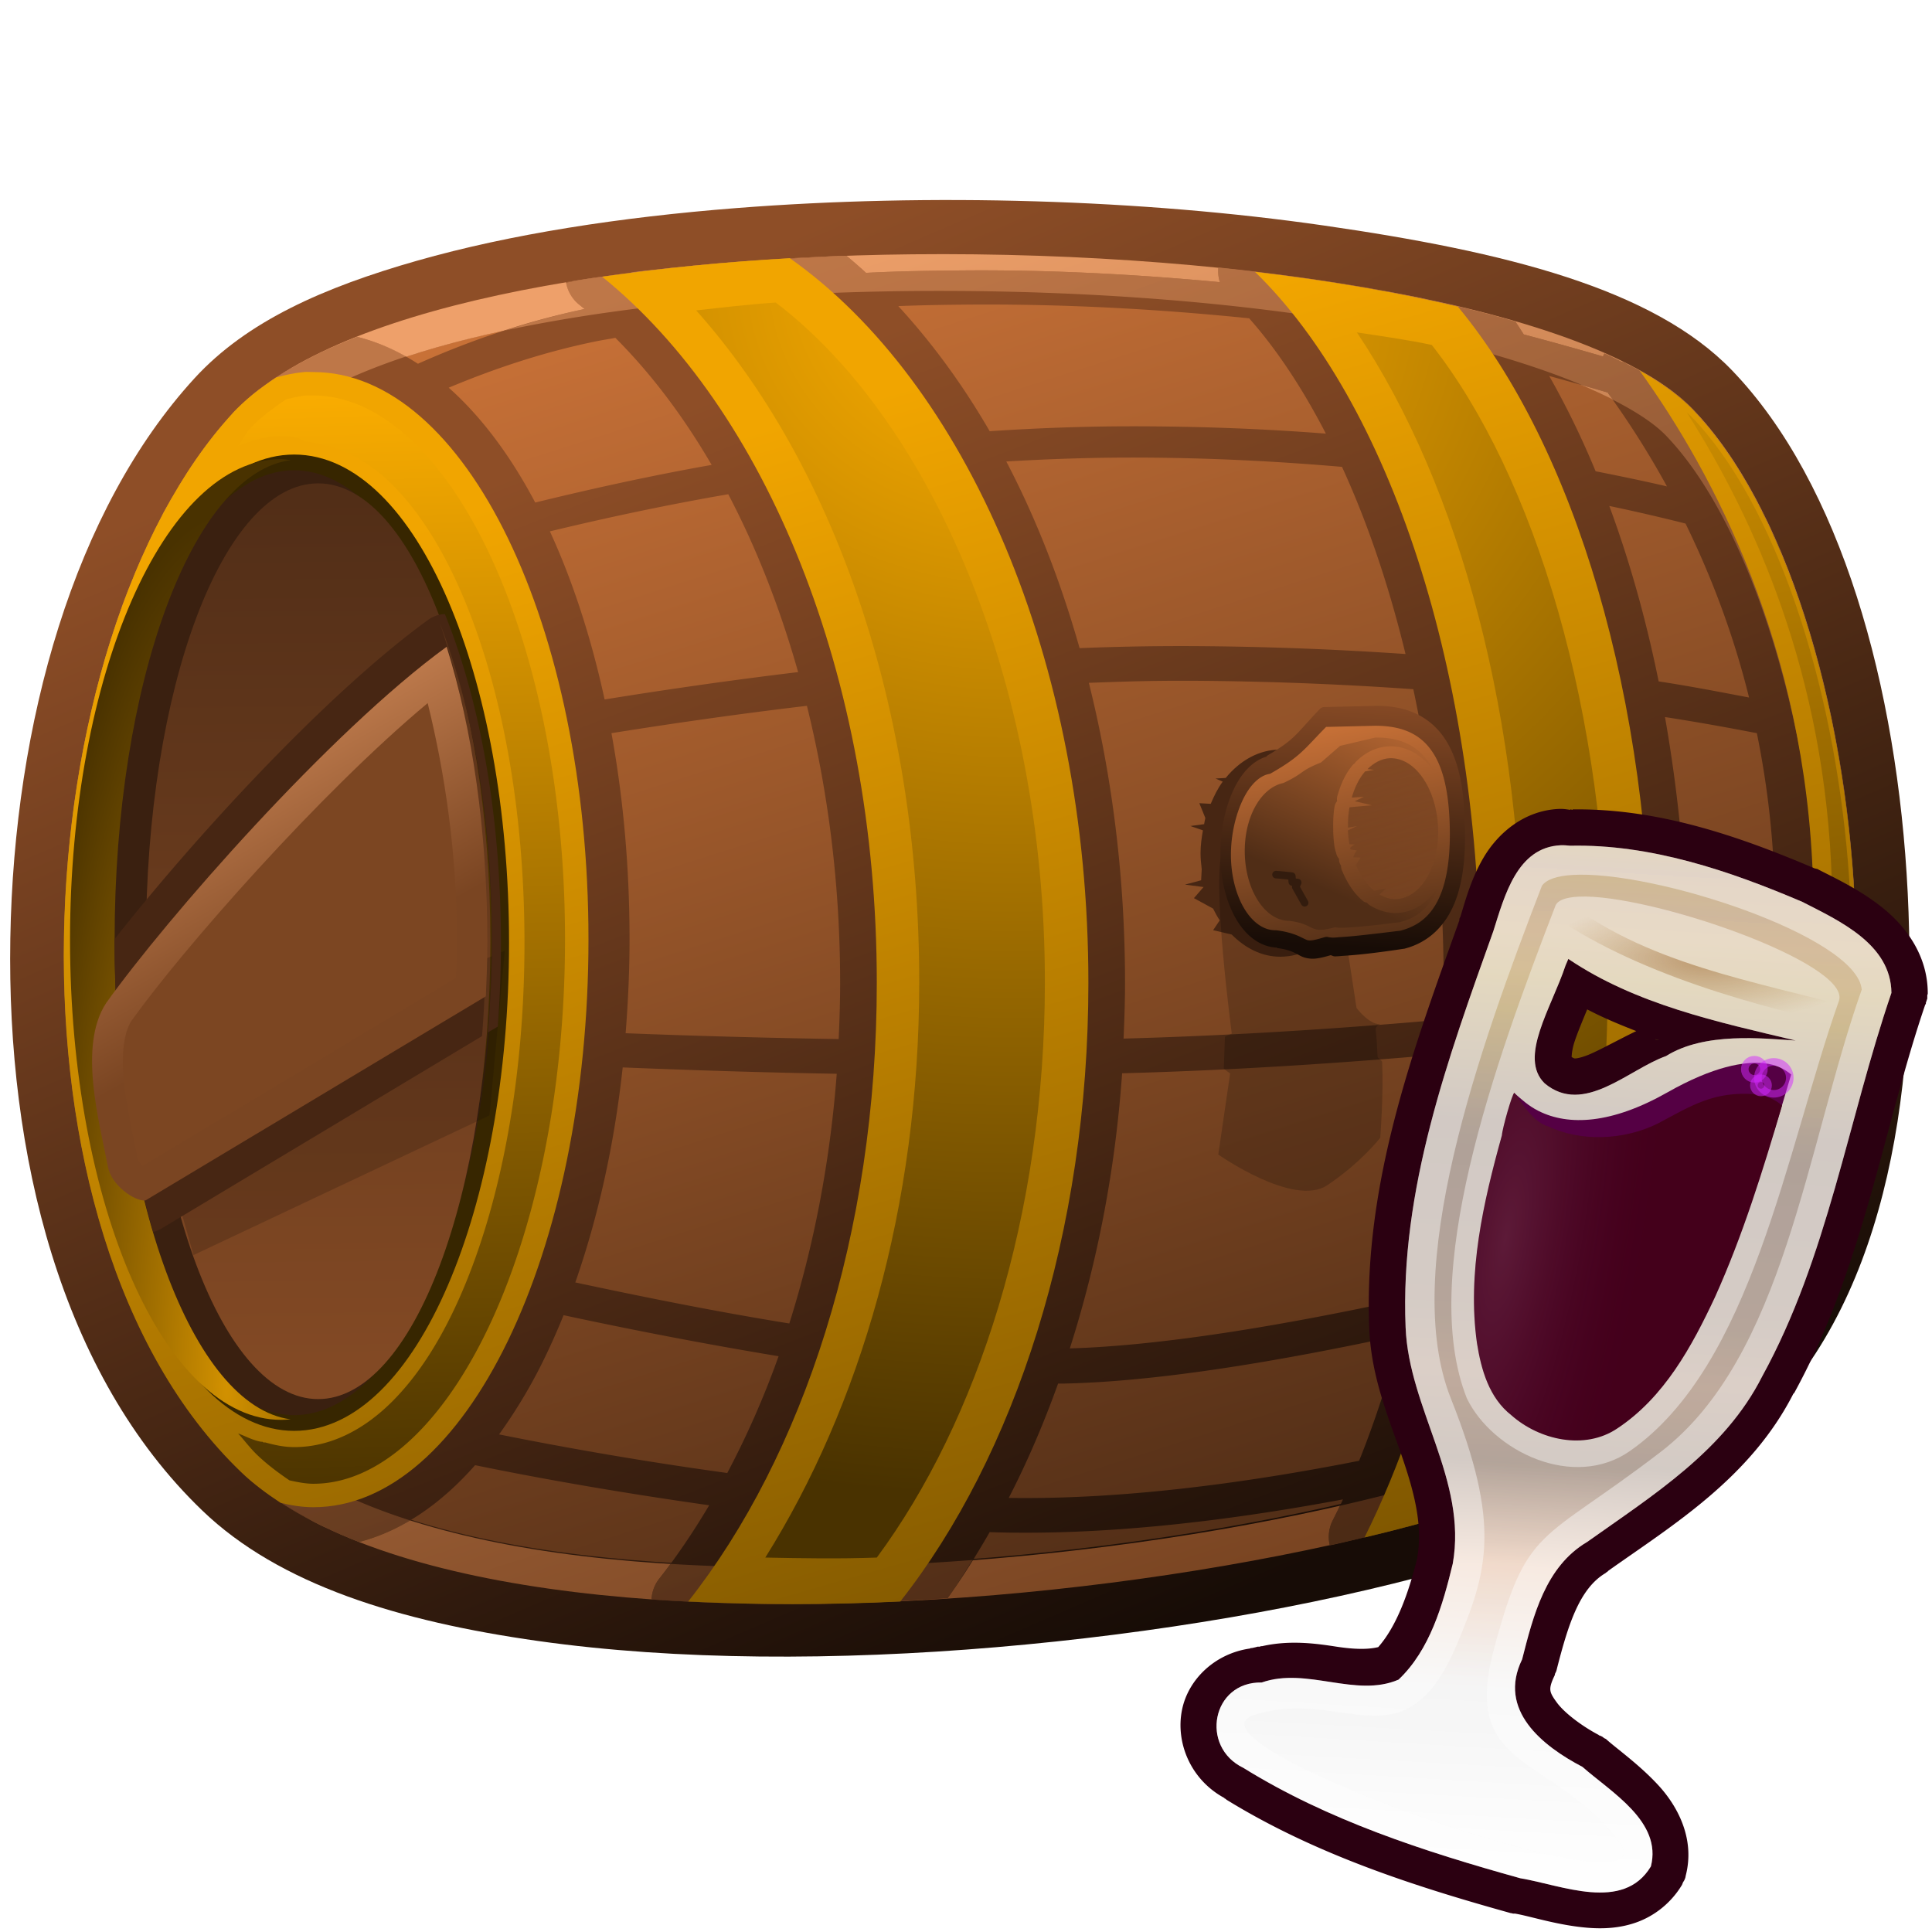 <?xml version="1.0" encoding="UTF-8" standalone="no"?>
<!-- Created with Inkscape (http://www.inkscape.org/) -->

<svg
   xmlns:dc="http://purl.org/dc/elements/1.1/"
   xmlns:cc="http://creativecommons.org/ns#"
   xmlns:rdf="http://www.w3.org/1999/02/22-rdf-syntax-ns#"
   xmlns:svg="http://www.w3.org/2000/svg"
   xmlns="http://www.w3.org/2000/svg"
   xmlns:xlink="http://www.w3.org/1999/xlink"
   xmlns:sodipodi="http://sodipodi.sourceforge.net/DTD/sodipodi-0.dtd"
   xmlns:inkscape="http://www.inkscape.org/namespaces/inkscape"
   width="128"
   height="128"
   id="svg3177"
   version="1.1"
   inkscape:version="0.48.1 r9760"
   sodipodi:docname="pywinery2.svg">
  <title
     id="title5003">PyWinery tango icon</title>
  <defs
     id="defs3179">
    <linearGradient
       id="linearGradient3900"
       inkscape:collect="always">
      <stop
         id="stop3902"
         offset="0"
         style="stop-color:#e9afdd;stop-opacity:1" />
      <stop
         id="stop3904"
         offset="1"
         style="stop-color:#550044;stop-opacity:0" />
    </linearGradient>
    <linearGradient
       id="linearGradient3855"
       inkscape:collect="always">
      <stop
         id="stop3857"
         offset="0"
         style="stop-color:#955c20;stop-opacity:1" />
      <stop
         id="stop3859"
         offset="1"
         style="stop-color:#9b631e;stop-opacity:0" />
    </linearGradient>
    <linearGradient
       id="linearGradient4971">
      <stop
         style="stop-color:#8f6200;stop-opacity:1"
         offset="0"
         id="stop4973" />
      <stop
         id="stop4997"
         offset="0.034"
         style="stop-color:#8c5322;stop-opacity:1;" />
      <stop
         id="stop4995"
         offset="0.034"
         style="stop-color:#945b20;stop-opacity:1;" />
      <stop
         id="stop4993"
         offset="0.093"
         style="stop-color:#a36b1b;stop-opacity:1;" />
      <stop
         id="stop4991"
         offset="0.136"
         style="stop-color:#936500;stop-opacity:1" />
      <stop
         id="stop4987"
         offset="0.272"
         style="stop-color:#4a2814;stop-opacity:1" />
      <stop
         style="stop-color:#563118;stop-opacity:1"
         offset="0.443"
         id="stop4989" />
      <stop
         id="stop4985"
         offset="0.504"
         style="stop-color:#703f1f;stop-opacity:1" />
      <stop
         id="stop4983"
         offset="0.587"
         style="stop-color:#502d16;stop-opacity:1" />
      <stop
         id="stop4981"
         offset="0.686"
         style="stop-color:#deaa87;stop-opacity:1" />
      <stop
         id="stop4979"
         offset="0.801"
         style="stop-color:#e6e6e6;stop-opacity:1" />
      <stop
         style="stop-color:#ffffff;stop-opacity:1"
         offset="1"
         id="stop4975" />
    </linearGradient>
    <linearGradient
       inkscape:collect="always"
       id="linearGradient4494">
      <stop
         style="stop-color:#f1a500;stop-opacity:1;"
         offset="0"
         id="stop4496" />
      <stop
         style="stop-color:#815800;stop-opacity:1"
         offset="1"
         id="stop4498" />
    </linearGradient>
    <linearGradient
       id="linearGradient4442"
       inkscape:collect="always">
      <stop
         id="stop4444"
         offset="0"
         style="stop-color:#7a4522;stop-opacity:1" />
      <stop
         id="stop4446"
         offset="1"
         style="stop-color:#eea06a;stop-opacity:1" />
    </linearGradient>
    <linearGradient
       inkscape:collect="always"
       id="linearGradient4195">
      <stop
         style="stop-color:#170c06;stop-opacity:1"
         offset="0"
         id="stop4197" />
      <stop
         style="stop-color:#8e4e27;stop-opacity:1"
         offset="1"
         id="stop4199" />
    </linearGradient>
    <linearGradient
       inkscape:collect="always"
       id="linearGradient4046">
      <stop
         style="stop-color:#d29100;stop-opacity:1"
         offset="0"
         id="stop4048" />
      <stop
         style="stop-color:#493200;stop-opacity:1"
         offset="1"
         id="stop4050" />
    </linearGradient>
    <linearGradient
       inkscape:collect="always"
       id="linearGradient4019">
      <stop
         style="stop-color:#522e17;stop-opacity:1"
         offset="0"
         id="stop4021" />
      <stop
         style="stop-color:#824924;stop-opacity:1"
         offset="1"
         id="stop4023" />
    </linearGradient>
    <linearGradient
       inkscape:collect="always"
       id="linearGradient4006">
      <stop
         style="stop-color:#ffb000;stop-opacity:1"
         offset="0"
         id="stop4008" />
      <stop
         style="stop-color:#493200;stop-opacity:1"
         offset="1"
         id="stop4010" />
    </linearGradient>
    <linearGradient
       inkscape:collect="always"
       id="linearGradient3997">
      <stop
         style="stop-color:#502d16;stop-opacity:1"
         offset="0"
         id="stop3999" />
      <stop
         style="stop-color:#c87137;stop-opacity:1"
         offset="1"
         id="stop4001" />
    </linearGradient>
    <linearGradient
       inkscape:collect="always"
       xlink:href="#linearGradient4442"
       id="linearGradient4067"
       x1="30.978"
       y1="51.7"
       x2="19.759"
       y2="30.854"
       gradientUnits="userSpaceOnUse" />
    <linearGradient
       inkscape:collect="always"
       xlink:href="#linearGradient4195"
       id="linearGradient4432"
       gradientUnits="userSpaceOnUse"
       x1="84.696"
       y1="90.784"
       x2="54.152"
       y2="9.626" />
    <linearGradient
       inkscape:collect="always"
       xlink:href="#linearGradient4046"
       id="linearGradient4458"
       gradientUnits="userSpaceOnUse"
       x1="106.982"
       y1="17.625"
       x2="116.679"
       y2="78.518" />
    <linearGradient
       inkscape:collect="always"
       xlink:href="#linearGradient4006"
       id="linearGradient4480"
       gradientUnits="userSpaceOnUse"
       gradientTransform="matrix(1.072,0,0,1.072,-4.563,6.129)"
       x1="23.857"
       y1="17.654"
       x2="25.871"
       y2="86.225" />
    <linearGradient
       inkscape:collect="always"
       xlink:href="#linearGradient4494"
       id="linearGradient4500"
       x1="71.256"
       y1="23.625"
       x2="93.015"
       y2="99.518"
       gradientUnits="userSpaceOnUse" />
    <radialGradient
       inkscape:collect="always"
       xlink:href="#linearGradient4006"
       id="radialGradient4549"
       gradientUnits="userSpaceOnUse"
       gradientTransform="matrix(-0.067,2.321,-2.555,-0.074,384.424,-127.955)"
       cx="64.6"
       cy="122.753"
       fx="64.6"
       fy="122.753"
       r="31.297" />
    <linearGradient
       inkscape:collect="always"
       xlink:href="#linearGradient3997"
       id="linearGradient4602"
       gradientUnits="userSpaceOnUse"
       x1="90.824"
       y1="61.684"
       x2="88.823"
       y2="49.147" />
    <linearGradient
       inkscape:collect="always"
       xlink:href="#linearGradient3997"
       id="linearGradient4608"
       gradientUnits="userSpaceOnUse"
       gradientTransform="matrix(0.904,0,0,0.97,8.905,1.625)"
       x1="85.982"
       y1="59.02"
       x2="91.366"
       y2="45.716" />
    <linearGradient
       inkscape:collect="always"
       xlink:href="#linearGradient4195"
       id="linearGradient4614"
       gradientUnits="userSpaceOnUse"
       x1="90.824"
       y1="61.684"
       x2="91.482"
       y2="47.558" />
    <linearGradient
       inkscape:collect="always"
       xlink:href="#linearGradient4019"
       id="linearGradient4616"
       gradientUnits="userSpaceOnUse"
       x1="91.362"
       y1="49.69"
       x2="96.153"
       y2="58.883" />
    <linearGradient
       inkscape:collect="always"
       xlink:href="#linearGradient4019"
       id="linearGradient4618"
       gradientUnits="userSpaceOnUse"
       x1="30.692"
       y1="25.91"
       x2="31.127"
       y2="77.7" />
    <radialGradient
       inkscape:collect="always"
       xlink:href="#linearGradient4046"
       id="radialGradient4620"
       gradientUnits="userSpaceOnUse"
       gradientTransform="matrix(1,0,0,4.402,0,-199.717)"
       cx="19.886"
       cy="63.304"
       fx="19.886"
       fy="63.304"
       r="11.828" />
    <linearGradient
       inkscape:collect="always"
       xlink:href="#linearGradient4442"
       id="linearGradient4622"
       gradientUnits="userSpaceOnUse"
       gradientTransform="matrix(1.072,-0.059,0,1.072,-4.563,9.743)"
       x1="75.857"
       y1="91.816"
       x2="54.152"
       y2="9.626" />
    <linearGradient
       inkscape:collect="always"
       xlink:href="#linearGradient4195"
       id="linearGradient4624"
       gradientUnits="userSpaceOnUse"
       gradientTransform="matrix(1.072,0,0,1.072,-4.563,6.129)"
       x1="103.196"
       y1="87.159"
       x2="73.595"
       y2="10.387" />
    <linearGradient
       inkscape:collect="always"
       xlink:href="#linearGradient4442"
       id="linearGradient4626"
       gradientUnits="userSpaceOnUse"
       gradientTransform="matrix(1.072,-0.059,0,1.072,-4.563,9.743)"
       x1="75.857"
       y1="91.816"
       x2="54.152"
       y2="9.626" />
    <linearGradient
       inkscape:collect="always"
       xlink:href="#linearGradient3997"
       id="linearGradient4628"
       gradientUnits="userSpaceOnUse"
       x1="75.857"
       y1="91.816"
       x2="54.152"
       y2="9.626" />
    <linearGradient
       inkscape:collect="always"
       xlink:href="#linearGradient4057"
       id="linearGradient4168"
       gradientUnits="userSpaceOnUse"
       gradientTransform="translate(46.985,-0.043)"
       x1="-28.129"
       y1="34.637"
       x2="15.78"
       y2="34.637" />
    <linearGradient
       id="linearGradient4057"
       inkscape:collect="always">
      <stop
         id="stop4059"
         offset="0"
         style="stop-color:#870000;stop-opacity:1" />
      <stop
         id="stop4061"
         offset="1"
         style="stop-color:#d7abab;stop-opacity:1" />
    </linearGradient>
    <radialGradient
       inkscape:collect="always"
       xlink:href="#linearGradient4690"
       id="radialGradient4767"
       gradientUnits="userSpaceOnUse"
       gradientTransform="matrix(0.76,0.3,-0.124,0.314,12.714,-0.21)"
       cx="42.078"
       cy="19.392"
       fx="42.078"
       fy="19.392"
       r="3.969" />
    <linearGradient
       inkscape:collect="always"
       id="linearGradient4690">
      <stop
         style="stop-color:#000000;stop-opacity:1;"
         offset="0"
         id="stop4692" />
      <stop
         style="stop-color:#000000;stop-opacity:0;"
         offset="1"
         id="stop4694" />
    </linearGradient>
    <radialGradient
       inkscape:collect="always"
       xlink:href="#linearGradient3855"
       id="radialGradient4854"
       cx="42.219"
       cy="18.203"
       fx="42.219"
       fy="18.203"
       r="3.812"
       gradientTransform="matrix(1,0,0,0.365,0,11.563)"
       gradientUnits="userSpaceOnUse" />
    <radialGradient
       inkscape:collect="always"
       xlink:href="#linearGradient3900"
       id="radialGradient3898"
       cx="22.746"
       cy="33.73"
       fx="22.746"
       fy="33.73"
       r="12.92"
       gradientTransform="matrix(0.896,0.163,-0.612,3.535,24.152,-90.813)"
       gradientUnits="userSpaceOnUse" />
    <linearGradient
       inkscape:collect="always"
       xlink:href="#linearGradient4971-9"
       id="linearGradient4919-4"
       gradientUnits="userSpaceOnUse"
       x1="106.507"
       y1="58.406"
       x2="102.425"
       y2="126.482" />
    <linearGradient
       id="linearGradient4971-9">
      <stop
         style="stop-color:#8f6200;stop-opacity:1"
         offset="0"
         id="stop4973-2" />
      <stop
         id="stop4997-0"
         offset="0.034"
         style="stop-color:#8c5322;stop-opacity:1;" />
      <stop
         id="stop4995-6"
         offset="0.034"
         style="stop-color:#945b20;stop-opacity:1;" />
      <stop
         id="stop4993-8"
         offset="0.093"
         style="stop-color:#a36b1b;stop-opacity:1;" />
      <stop
         id="stop4991-9"
         offset="0.136"
         style="stop-color:#936500;stop-opacity:1" />
      <stop
         id="stop4987-2"
         offset="0.272"
         style="stop-color:#4a2814;stop-opacity:1" />
      <stop
         style="stop-color:#563118;stop-opacity:1"
         offset="0.443"
         id="stop4989-6" />
      <stop
         id="stop4985-6"
         offset="0.504"
         style="stop-color:#703f1f;stop-opacity:1" />
      <stop
         id="stop4983-4"
         offset="0.587"
         style="stop-color:#502d16;stop-opacity:1" />
      <stop
         id="stop4981-9"
         offset="0.686"
         style="stop-color:#deaa87;stop-opacity:1" />
      <stop
         id="stop4979-5"
         offset="0.801"
         style="stop-color:#e6e6e6;stop-opacity:1" />
      <stop
         style="stop-color:#ffffff;stop-opacity:1"
         offset="1"
         id="stop4975-0" />
    </linearGradient>
    <linearGradient
       inkscape:collect="always"
       xlink:href="#linearGradient4971"
       id="linearGradient3925"
       gradientUnits="userSpaceOnUse"
       x1="106.507"
       y1="58.406"
       x2="102.425"
       y2="126.482" />
    <linearGradient
       inkscape:collect="always"
       xlink:href="#linearGradient4971"
       id="linearGradient3927"
       gradientUnits="userSpaceOnUse"
       x1="35.316"
       y1="0.909"
       x2="30.379"
       y2="87.911" />
    <radialGradient
       inkscape:collect="always"
       xlink:href="#linearGradient3855"
       id="radialGradient3929"
       gradientUnits="userSpaceOnUse"
       gradientTransform="matrix(1,0,0,0.365,0,11.563)"
       cx="42.219"
       cy="18.203"
       fx="42.219"
       fy="18.203"
       r="3.812" />
    <radialGradient
       inkscape:collect="always"
       xlink:href="#linearGradient3900"
       id="radialGradient3931"
       gradientUnits="userSpaceOnUse"
       gradientTransform="matrix(0.896,0.163,-0.612,3.535,24.152,-90.813)"
       cx="22.746"
       cy="33.73"
       fx="22.746"
       fy="33.73"
       r="12.92" />
    <linearGradient
       inkscape:collect="always"
       xlink:href="#linearGradient4971"
       id="linearGradient3946"
       gradientUnits="userSpaceOnUse"
       x1="106.507"
       y1="58.406"
       x2="102.425"
       y2="126.482"
       gradientTransform="matrix(1.041,0,0,1.041,-4.547,-5.452)" />
    <linearGradient
       inkscape:collect="always"
       xlink:href="#linearGradient4971"
       id="linearGradient3953"
       gradientUnits="userSpaceOnUse"
       x1="35.316"
       y1="0.909"
       x2="30.379"
       y2="87.911"
       gradientTransform="matrix(0.778,0,0,0.762,81.298,57.766)" />
  </defs>
  <sodipodi:namedview
     id="base"
     pagecolor="#ffffff"
     bordercolor="#666666"
     borderopacity="1.0"
     inkscape:pageopacity="0.0"
     inkscape:pageshadow="2"
     inkscape:zoom="5.656854"
     inkscape:cx="64.250205"
     inkscape:cy="62.09576"
     inkscape:document-units="px"
     inkscape:current-layer="layer1"
     showgrid="false"
     inkscape:window-width="1366"
     inkscape:window-height="743"
     inkscape:window-x="0"
     inkscape:window-y="0"
     inkscape:window-maximized="1"
     showguides="true"
     inkscape:guide-bbox="true" />
  <g
     inkscape:label="Capa 1"
     inkscape:groupmode="layer"
     id="layer1"
     transform="translate(0,-924.362)">
    <path
       sodipodi:type="inkscape:offset"
       inkscape:radius="-2.3466897"
       inkscape:original="M 50.1875 5.71875 C 43.12597 5.8825826 36.439301 6.5438606 30.65625 7.875 C 24.908336 9.1980519 19.82909 11.072938 16.21875 14.8125 C 8.4129094 22.897729 4.7863718 35.97074 4.5625 49.25 C 4.3384741 62.538399 7.6231201 76.487756 16.71875 85.71875 C 21.845778 90.922081 29.449453 93.578683 37.96875 95.25 C 46.513694 96.926348 56.209847 97.445206 65.8125 97.15625 C 75.417067 96.867237 84.899045 95.767454 93 93.96875 C 101.06501 92.178028 107.80266 89.966603 112.40625 86.03125 C 121.11814 78.583945 123.13154 65.337494 122.5 52.65625 C 121.86801 39.966052 118.50368 27.189261 111.375 19.40625 C 106.00734 13.545915 96.731145 10.898575 85.78125 8.71875 C 74.769269 6.5265648 61.956581 5.4456985 50.1875 5.71875 z "
       style="fill:url(#linearGradient4432);fill-opacity:1;stroke:none"
       id="path4430"
       d="M 50.25,8.062 C 43.301,8.224 36.751,8.876 31.188,10.156 25.617,11.438 21.025,13.207 17.906,16.438 10.726,23.875 7.123,36.403 6.906,49.281 6.689,62.155 9.911,75.472 18.375,84.062 22.968,88.724 30.089,91.306 38.406,92.938 46.712,94.567 56.279,95.097 65.75,94.812 75.222,94.527 84.58,93.446 92.5,91.688 100.436,89.925 106.801,87.733 110.875,84.25 118.678,77.58 120.771,65.134 120.156,52.781 119.541,40.426 116.169,28.111 109.656,21 104.96,15.873 96.154,13.19 85.312,11.031 74.498,8.878 61.836,7.794 50.25,8.062 z"
       transform="matrix(1.11,-0.061,0,1.11,-6.982,932.263)" />
    <path
       sodipodi:type="inkscape:offset"
       inkscape:radius="-2.1746171"
       inkscape:original="M 50.3125 11.25 C 36.725164 11.565236 24.850385 13.826471 20.1875 18.65625 C 7.7531409 31.535661 5.5989598 66.499407 20.6875 81.8125 C 35.77604 97.125594 96.125601 92.657815 108.8125 81.8125 C 121.4994 70.967185 118.32918 35.218247 107.28125 23.15625 C 100.37629 15.617503 72.95806 10.724606 50.3125 11.25 z "
       style="fill:url(#linearGradient4628);fill-opacity:1;stroke:none"
       id="path4438"
       d="M 50.375,13.438 C 43.687,13.593 37.446,14.215 32.406,15.375 27.366,16.535 23.559,18.283 21.75,20.156 16.172,25.934 12.481,37.486 12.281,49.344 12.081,61.202 15.323,73.251 22.25,80.281 25.476,83.556 31.714,86.135 39.469,87.656 47.224,89.178 56.442,89.713 65.594,89.438 74.746,89.162 83.833,88.074 91.344,86.406 98.855,84.738 104.826,82.362 107.406,80.156 112.785,75.559 115.351,64.501 114.781,53.062 114.212,41.624 110.559,29.943 105.688,24.625 103.045,21.74 94.648,18.376 84.281,16.312 73.914,14.249 61.521,13.179 50.375,13.438 z"
       transform="matrix(1.11,-0.061,0,1.11,-6.982,932.263)" />
    <path
       style="fill:url(#linearGradient4626);fill-opacity:1;stroke:none"
       d="M 60.531,18.375 C 41.63,18.57 23.309,21.75 17.062,28.562 3.736,43.097 1.453,80.687 17.625,96.219 33.797,111.751 98.465,103.462 112.062,91.094 125.66,78.725 122.278,40.565 110.438,28.281 104.147,21.756 81.953,18.154 60.531,18.375 z M 63.25,20.719 C 71.035,20.756 78.837,21.278 85.781,22.281 96.892,23.887 105.887,27.031 108.719,29.969 113.94,35.385 117.858,47.678 118.469,59.906 119.079,72.135 116.327,84.132 110.562,89.375 107.797,91.891 101.394,94.804 93.344,97.031 85.293,99.259 75.559,100.95 65.75,101.781 55.941,102.612 46.062,102.583 37.75,101.406 29.438,100.229 22.739,97.821 19.281,94.5 11.857,87.369 8.379,74.629 8.594,61.906 8.808,49.183 12.772,36.582 18.75,30.062 20.688,27.949 24.754,25.851 30.156,24.312 35.558,22.774 42.27,21.745 49.438,21.188 53.917,20.839 58.579,20.696 63.25,20.719 z"
       transform="matrix(1.036,0,0,1.036,-2.257,922.173)"
       id="path3187"
       inkscape:connector-curvature="0" />
    <path
       style="font-size:medium;font-style:normal;font-variant:normal;font-weight:normal;font-stretch:normal;text-indent:0;text-align:start;text-decoration:none;line-height:normal;letter-spacing:normal;word-spacing:normal;text-transform:none;direction:ltr;block-progression:tb;writing-mode:lr-tb;text-anchor:start;baseline-shift:baseline;color:#000000;fill:url(#linearGradient4624);fill-opacity:1;stroke:none;stroke-width:1.236px;marker:none;visibility:visible;display:inline;overflow:visible;enable-background:accumulate;font-family:Sans;-inkscape-font-specification:Sans"
       d="M 56.312,18.469 C 50.014,18.685 43.911,19.23 38.375,20.156 A 2.333,2.333 0 0 0 39.219,21.594 C 39.331,21.685 39.451,21.782 39.562,21.875 35.64,22.702 32.067,23.965 28.906,25.375 27.684,24.585 26.397,23.998 25.031,23.656 21.594,25.017 18.83,26.604 17.062,28.531 3.736,43.065 1.422,80.718 17.594,96.25 19.488,98.069 22.091,99.522 25.156,100.719 27.936,99.995 30.413,98.244 32.562,95.812 36.993,96.723 42.083,97.604 47.531,98.375 46.534,100.057 45.472,101.632 44.344,103.062 A 2.333,2.333 0 0 0 43.844,104.406 C 49.842,104.83 56.285,104.745 62.781,104.312 63.732,102.986 64.621,101.567 65.469,100.094 72.65,100.33 80.517,99.412 88.062,98 87.844,98.475 87.603,98.95 87.375,99.406 A 2.333,2.333 0 0 0 87.219,100.938 C 94.133,99.42 100.304,97.514 105.031,95.375 105.212,94.887 105.359,94.375 105.531,93.875 107.208,93.399 108.791,92.926 110.281,92.469 110.931,92.017 111.552,91.558 112.062,91.094 112.77,90.45 113.414,89.714 114.031,88.938 114.011,88.944 113.989,88.962 113.969,88.969 115.814,86.664 117.232,83.787 118.312,80.562 118.32,80.56 118.336,80.565 118.344,80.562 118.522,80.03 118.681,79.483 118.844,78.938 118.932,78.641 119.045,78.368 119.125,78.062 119.111,78.067 119.077,78.089 119.062,78.094 120.032,74.441 120.571,70.426 120.75,66.281 120.763,66.279 120.8,66.283 120.812,66.281 120.844,65.541 120.867,64.84 120.875,64.094 120.869,64.095 120.85,64.093 120.844,64.094 120.897,59.424 120.498,54.637 119.688,50.094 119.67,49.998 119.643,49.908 119.625,49.812 119.564,49.476 119.503,49.146 119.438,48.812 119.366,48.47 119.292,48.125 119.219,47.781 118.413,43.996 117.311,40.416 115.969,37.25 115.977,37.253 115.991,37.247 116,37.25 115.754,36.671 115.482,36.142 115.219,35.594 115.096,35.338 115.001,35.062 114.875,34.812 114.866,34.81 114.853,34.815 114.844,34.812 113.751,32.64 112.533,30.731 111.188,29.156 110.937,28.863 110.665,28.55 110.406,28.281 110.148,28.013 109.876,27.726 109.562,27.469 109.496,27.414 109.413,27.366 109.344,27.312 108.983,27.03 108.579,26.769 108.156,26.5 108.025,26.416 107.887,26.333 107.75,26.25 107.619,26.171 107.48,26.078 107.344,26 107.075,25.847 106.787,25.681 106.5,25.531 106.472,25.517 106.434,25.514 106.406,25.5 106.276,25.433 106.165,25.348 106.031,25.281 105.981,25.266 105.926,25.265 105.875,25.25 105.513,25.073 105.168,24.89 104.781,24.719 A 2.488,2.489 0 0 0 104.688,24.906 C 102.991,24.415 101.31,23.945 99.625,23.5 99.446,23.231 99.276,22.949 99.094,22.688 93.775,21.135 87.202,19.941 80.094,19.219 A 2.333,2.333 0 0 0 80.188,20.156 C 74.76,19.649 69.309,19.362 63.844,19.406 61.757,19.423 59.644,19.451 57.562,19.562 57.153,19.182 56.734,18.825 56.312,18.469 z M 63.875,21.594 C 69.945,21.537 76.032,21.854 82.062,22.469 83.831,24.466 85.478,26.956 86.969,29.844 83.056,29.537 78.858,29.371 74.438,29.375 71.389,29.378 68.408,29.496 65.469,29.688 63.741,26.701 61.775,24.025 59.625,21.688 61.038,21.632 62.459,21.607 63.875,21.594 z M 41.531,23.719 C 43.781,25.966 45.856,28.696 47.688,31.844 43.602,32.568 39.831,33.414 36.406,34.25 34.859,31.319 32.997,28.789 30.875,26.906 33.723,25.714 36.882,24.637 40.312,23.938 40.716,23.855 41.127,23.796 41.531,23.719 z M 101.25,26.156 C 102.501,26.504 103.752,26.849 105,27.219 A 2.488,2.489 0 0 0 105.031,27.281 C 106.231,28.946 107.533,30.938 108.781,33.219 107.353,32.883 105.833,32.572 104.219,32.25 103.319,30.075 102.327,28.048 101.25,26.156 z M 74.438,31.375 C 79.267,31.37 83.802,31.608 88,31.969 89.618,35.5 90.993,39.523 92.062,43.938 88.118,43.667 83.884,43.482 79.344,43.438 76.668,43.411 73.95,43.451 71.219,43.562 69.998,39.261 68.432,35.249 66.531,31.625 69.13,31.472 71.757,31.378 74.438,31.375 z M 48.75,33.719 C 50.541,37.13 52.048,40.953 53.219,45.094 48.864,45.618 44.726,46.217 40.844,46.844 39.983,42.892 38.804,39.262 37.344,36.094 40.802,35.26 44.622,34.433 48.75,33.719 z M 105.094,34.469 C 106.859,34.838 108.457,35.214 109.969,35.594 111.539,38.811 112.992,42.513 114.031,46.719 112.282,46.389 110.388,46.014 108.25,45.688 107.44,41.696 106.376,37.932 105.094,34.469 z M 76.312,45.656 C 77.329,45.645 78.339,45.646 79.344,45.656 84.083,45.703 88.487,45.901 92.562,46.188 93.786,51.96 94.5,58.306 94.5,64.969 94.5,65.759 94.487,66.531 94.469,67.312 88.149,67.873 81.186,68.336 74.031,68.531 74.082,67.354 74.125,66.165 74.125,64.969 74.125,58.21 73.299,51.746 71.812,45.781 73.318,45.724 74.824,45.673 76.312,45.656 z M 53.781,47.25 C 55.139,52.733 55.906,58.701 55.906,64.969 55.906,66.175 55.867,67.379 55.812,68.562 50.986,68.485 46.345,68.351 42.188,68.188 42.341,66.228 42.438,64.234 42.438,62.188 42.438,57.556 42.034,53.125 41.281,49 45.202,48.372 49.388,47.772 53.781,47.25 z M 108.656,47.969 C 110.851,48.308 112.779,48.662 114.531,49 115.139,51.991 115.552,55.192 115.656,58.625 115.719,60.708 115.72,62.775 115.688,64.844 114.006,65.086 112.398,65.333 110.125,65.625 110.126,65.404 110.125,65.19 110.125,64.969 110.125,59.017 109.594,53.314 108.656,47.969 z M 115.625,67.031 C 115.472,71.088 115.075,75.196 114.188,79.531 112.589,79.997 110.99,80.437 108.812,81.031 109.523,76.838 109.932,72.392 110.062,67.812 112.316,67.522 113.925,67.277 115.625,67.031 z M 94.406,69.531 C 94.148,75.054 93.41,80.301 92.312,85.125 84.524,86.826 76.612,88.166 70.594,88.344 72.327,82.924 73.499,77.005 73.938,70.75 81.097,70.558 88.075,70.093 94.406,69.531 z M 42,70.375 C 46.176,70.544 50.834,70.7 55.688,70.781 55.258,76.476 54.202,81.854 52.656,86.75 48.062,86.009 43.385,85.071 38.969,84.125 40.403,80.021 41.458,75.378 42,70.375 z M 113.656,81.938 C 113.199,83.838 112.658,85.771 112,87.781 A 2.488,2.489 0 0 0 112.094,89.562 C 110.357,90.113 108.451,90.679 106.375,91.281 107.133,88.784 107.803,86.162 108.344,83.438 110.421,82.876 112.036,82.404 113.656,81.938 z M 38.219,86.219 C 42.633,87.17 47.336,88.077 51.969,88.844 51.024,91.503 49.908,94.005 48.688,96.312 43.414,95.587 38.464,94.722 34.094,93.844 35.155,92.367 36.14,90.745 37,88.969 37.426,88.089 37.837,87.169 38.219,86.219 z M 91.719,87.5 C 90.971,90.362 90.093,93.049 89.094,95.531 81.64,97.001 73.815,98.015 66.688,97.906 67.87,95.615 68.92,93.161 69.844,90.594 69.946,90.592 70.055,90.596 70.156,90.594 76.233,90.473 84.018,89.162 91.719,87.5 z"
       transform="matrix(1.036,0,0,1.036,-2.257,922.173)"
       id="path4184"
       inkscape:connector-curvature="0" />
    <path
       style="opacity:0.5;fill:url(#linearGradient4622);fill-opacity:1;stroke:none"
       d="M 56.312,18.469 C 55.244,18.506 54.182,18.568 53.125,18.625 52.091,18.68 51.05,18.738 50.031,18.812 48.889,18.896 47.775,18.986 46.656,19.094 46.024,19.154 45.404,19.213 44.781,19.281 44.111,19.355 43.44,19.417 42.781,19.5 42.612,19.521 42.45,19.572 42.281,19.594 41.22,19.732 40.182,19.868 39.156,20.031 38.892,20.073 38.636,20.144 38.375,20.188 A 2.333,2.333 0 0 0 39.219,21.594 C 39.331,21.685 39.451,21.782 39.562,21.875 37.79,22.249 36.093,22.725 34.469,23.25 38.964,22.289 44.073,21.605 49.438,21.188 53.917,20.839 58.579,20.696 63.25,20.719 71.035,20.756 78.837,21.278 85.781,22.281 92.849,23.302 99.061,24.933 103.375,26.75 103.917,26.903 104.458,27.058 105,27.219 A 2.488,2.489 0 0 0 105.031,27.281 C 105.116,27.399 105.196,27.535 105.281,27.656 106.796,28.423 107.977,29.199 108.719,29.969 113.94,35.385 117.858,47.678 118.469,59.906 119.026,71.07 116.781,82.028 112,87.844 A 2.488,2.489 0 0 0 112.094,89.562 C 111.219,89.84 110.179,90.15 109.219,90.438 106.006,92.687 100.3,95.107 93.344,97.031 91.601,97.513 89.759,97.978 87.875,98.406 87.712,98.744 87.538,99.08 87.375,99.406 A 2.333,2.333 0 0 0 87.219,100.938 C 87.281,100.924 87.344,100.92 87.406,100.906 88.216,100.728 88.993,100.532 89.781,100.344 90.089,100.27 90.384,100.2 90.688,100.125 91.219,99.994 91.729,99.855 92.25,99.719 92.788,99.578 93.318,99.427 93.844,99.281 94.121,99.205 94.383,99.14 94.656,99.062 95.495,98.823 96.293,98.563 97.094,98.312 97.793,98.094 98.488,97.914 99.156,97.688 99.34,97.625 99.507,97.563 99.688,97.5 100.22,97.315 100.708,97.127 101.219,96.938 101.25,96.926 101.281,96.918 101.312,96.906 101.955,96.666 102.582,96.404 103.188,96.156 103.725,95.936 104.244,95.725 104.75,95.5 104.847,95.457 104.935,95.418 105.031,95.375 105.212,94.887 105.359,94.375 105.531,93.875 107.208,93.399 108.791,92.926 110.281,92.469 110.606,92.243 110.918,92.01 111.219,91.781 111.274,91.739 111.321,91.698 111.375,91.656 111.612,91.465 111.85,91.287 112.062,91.094 112.422,90.767 112.758,90.425 113.094,90.062 113.42,89.701 113.723,89.326 114.031,88.938 114.011,88.944 113.989,88.962 113.969,88.969 114.199,88.681 114.439,88.399 114.656,88.094 116.178,85.955 117.367,83.384 118.312,80.562 118.32,80.56 118.336,80.565 118.344,80.562 118.522,80.03 118.681,79.483 118.844,78.938 118.932,78.641 119.045,78.368 119.125,78.062 119.111,78.067 119.077,78.089 119.062,78.094 120.032,74.441 120.571,70.426 120.75,66.281 120.763,66.279 120.8,66.283 120.812,66.281 120.84,65.637 120.865,65.017 120.875,64.375 120.876,64.281 120.874,64.188 120.875,64.094 120.869,64.095 120.85,64.093 120.844,64.094 120.857,62.926 120.855,61.739 120.812,60.562 120.773,59.47 120.712,58.372 120.625,57.281 120.618,57.197 120.601,57.115 120.594,57.031 120.497,55.857 120.369,54.692 120.219,53.531 120.068,52.371 119.89,51.23 119.688,50.094 119.67,49.998 119.643,49.908 119.625,49.812 119.564,49.476 119.503,49.146 119.438,48.812 119.366,48.47 119.292,48.125 119.219,47.781 118.413,43.996 117.311,40.416 115.969,37.25 115.977,37.253 115.991,37.247 116,37.25 115.754,36.671 115.482,36.142 115.219,35.594 115.096,35.338 115.001,35.062 114.875,34.812 114.866,34.81 114.853,34.815 114.844,34.812 114.57,34.269 114.289,33.728 114,33.219 113.711,32.71 113.43,32.223 113.125,31.75 112.82,31.277 112.508,30.841 112.188,30.406 111.867,29.972 111.524,29.55 111.188,29.156 110.937,28.863 110.665,28.55 110.406,28.281 110.221,28.089 110.022,27.881 109.812,27.688 109.734,27.619 109.645,27.537 109.562,27.469 109.496,27.414 109.413,27.366 109.344,27.312 109.255,27.243 109.157,27.161 109.062,27.094 108.776,26.888 108.474,26.703 108.156,26.5 108.025,26.416 107.887,26.333 107.75,26.25 107.619,26.171 107.48,26.078 107.344,26 107.075,25.847 106.787,25.681 106.5,25.531 106.472,25.517 106.434,25.514 106.406,25.5 106.276,25.433 106.165,25.348 106.031,25.281 105.981,25.266 105.926,25.265 105.875,25.25 105.513,25.073 105.168,24.89 104.781,24.719 A 2.488,2.489 0 0 0 104.688,24.906 C 102.991,24.415 101.31,23.945 99.625,23.5 99.446,23.231 99.276,22.949 99.094,22.688 97.764,22.299 96.35,21.935 94.875,21.594 94.322,21.466 93.759,21.34 93.188,21.219 93,21.18 92.814,21.132 92.625,21.094 92.148,20.996 91.644,20.906 91.156,20.812 90.862,20.757 90.548,20.71 90.25,20.656 88.343,20.315 86.359,19.985 84.312,19.719 83.213,19.573 82.1,19.434 80.969,19.312 80.676,19.281 80.389,19.249 80.094,19.219 A 2.333,2.333 0 0 0 80.188,20.156 C 74.76,19.649 69.309,19.362 63.844,19.406 61.757,19.423 59.644,19.451 57.562,19.562 57.153,19.182 56.734,18.825 56.312,18.469 z M 25.031,23.656 C 24.172,23.996 23.364,24.348 22.594,24.719 22.209,24.904 21.83,25.088 21.469,25.281 21.448,25.293 21.427,25.301 21.406,25.312 20.902,25.59 20.39,25.893 19.938,26.188 19.776,26.291 19.623,26.394 19.469,26.5 19.352,26.581 19.238,26.668 19.125,26.75 18.869,26.934 18.61,27.121 18.375,27.312 18.364,27.322 18.355,27.334 18.344,27.344 18.115,27.533 17.896,27.741 17.688,27.938 17.478,28.134 17.25,28.327 17.062,28.531 17.058,28.537 17.067,28.557 17.062,28.562 16.652,29.012 16.233,29.477 15.844,29.969 15.444,30.472 15.065,30.986 14.688,31.531 14.315,32.07 13.975,32.61 13.625,33.188 13.62,33.195 13.63,33.211 13.625,33.219 13.28,33.789 12.916,34.364 12.594,34.969 12.589,34.977 12.598,34.992 12.594,35 12.272,35.605 11.955,36.238 11.656,36.875 11.652,36.884 11.66,36.898 11.656,36.906 11.357,37.544 11.057,38.177 10.781,38.844 10.778,38.853 10.785,38.866 10.781,38.875 10.506,39.542 10.22,40.213 9.969,40.906 9.965,40.915 9.972,40.928 9.969,40.938 9.718,41.631 9.477,42.345 9.25,43.062 8.788,44.524 8.39,46.019 8.031,47.562 7.853,48.33 7.684,49.091 7.531,49.875 7.073,52.233 6.743,54.639 6.531,57.094 6.391,58.723 6.308,60.387 6.281,62.031 6.268,62.853 6.266,63.647 6.281,64.469 6.281,64.479 6.281,64.49 6.281,64.5 6.329,66.955 6.498,69.41 6.812,71.812 6.814,71.823 6.811,71.834 6.812,71.844 8.081,81.481 11.567,90.4 17.625,96.219 17.862,96.446 18.087,96.689 18.344,96.906 18.361,96.921 18.389,96.923 18.406,96.938 19.234,97.631 20.164,98.252 21.188,98.844 21.279,98.896 21.376,98.949 21.469,99 21.841,99.209 22.23,99.429 22.625,99.625 22.849,99.734 23.081,99.832 23.312,99.938 23.334,99.947 23.354,99.959 23.375,99.969 23.951,100.23 24.541,100.479 25.156,100.719 26.291,100.423 27.374,99.958 28.406,99.344 24.471,98.088 21.311,96.45 19.281,94.5 11.857,87.369 8.379,74.629 8.594,61.906 8.808,49.183 12.772,36.582 18.75,30.062 20.442,28.217 23.747,26.366 28.156,24.906 27.16,24.343 26.121,23.929 25.031,23.656 z M 64.375,101.875 C 57.763,102.381 51.168,102.501 45.062,102.125 44.827,102.444 44.585,102.757 44.344,103.062 A 2.333,2.333 0 0 0 43.844,104.406 C 43.886,104.409 43.927,104.403 43.969,104.406 44.288,104.428 44.616,104.449 44.938,104.469 46.235,104.548 47.541,104.588 48.875,104.625 50.274,104.66 51.696,104.698 53.125,104.688 56.298,104.665 59.533,104.529 62.781,104.312 63.338,103.535 63.856,102.708 64.375,101.875 z"
       transform="matrix(1.036,0,0,1.036,-2.257,922.173)"
       id="path4527"
       inkscape:connector-curvature="0" />
    <path
       style="fill:url(#linearGradient4500);fill-opacity:1;stroke:none"
       d="M 52.688,18.625 C 48.524,18.859 44.498,19.26 40.688,19.812 51.1,28.217 58.25,45.265 58.25,64.969 58.25,80.968 53.528,95.226 46.188,104.531 50.56,104.75 55.115,104.753 59.75,104.531 67.079,95.22 71.781,80.951 71.781,64.969 71.781,44.315 63.926,26.548 52.688,18.625 z M 82.438,19.5 C 90.976,27.802 96.844,45.041 96.844,64.969 96.844,78.775 94.005,91.282 89.438,100.438 94.137,99.323 98.458,97.984 102.125,96.562 105.663,87.883 107.781,76.926 107.781,64.969 107.781,46.683 102.824,30.651 95.406,21.719 91.508,20.8 87.099,20.046 82.438,19.5 z M 107.031,25.812 C 111.727,32.328 117.667,43.456 118.125,58.562 118.413,68.06 118.012,77.411 114.375,88.531 125.218,74.139 121.522,39.813 110.406,28.281 109.561,27.405 108.41,26.582 107.031,25.812 z M 21.625,25.906 C 21.025,25.959 20.427,26.087 19.844,26.25 18.758,26.968 17.817,27.708 17.062,28.531 3.736,43.065 1.422,80.718 17.594,96.25 18.335,96.962 19.19,97.605 20.125,98.219 20.814,98.388 21.508,98.5 22.219,98.5 31.935,98.5 39.812,82.231 39.812,62.188 39.812,42.144 31.935,25.906 22.219,25.906 22.017,25.906 21.825,25.889 21.625,25.906 z"
       transform="matrix(1.036,0,0,1.036,-2.257,922.173)"
       id="path4482"
       inkscape:connector-curvature="0" />
    <path
       transform="matrix(1.205,0,0,1.156,-16.724,926.139)"
       d="M 41.416,52.491 C 41.416,67.694 36.328,80.018 30.052,80.018 23.776,80.018 18.688,67.694 18.688,52.491 18.688,37.289 23.776,24.964 30.052,24.964 36.328,24.964 41.416,37.289 41.416,52.491 z"
       sodipodi:ry="27.526657"
       sodipodi:rx="11.364216"
       sodipodi:cy="52.491096"
       sodipodi:cx="30.052038"
       id="path4014"
       style="fill:#3a2010;fill-opacity:1;stroke:#372600;stroke-width:0.901;stroke-opacity:1"
       sodipodi:type="arc" />
    <path
       style="fill:url(#radialGradient4620);fill-opacity:1;stroke:none"
       d="M 22.938,23.656 C 16.402,23.656 11.094,36.514 11.094,52.344 11.094,68.174 16.402,81 22.938,81 23.12,81 23.288,80.989 23.469,80.969 17.971,80.201 13.594,67.679 13.594,52.344 13.594,37.008 17.971,24.486 23.469,23.719 23.288,23.699 23.12,23.656 22.938,23.656 z M 31.812,33.406 C 33.427,38.456 34.406,45.085 34.406,52.344 34.406,59.602 33.427,66.2 31.812,71.25 33.649,66.2 34.75,59.602 34.75,52.344 34.75,45.086 33.649,38.456 31.812,33.406 z"
       transform="matrix(1.181,0,0,1.11,-8.462,928.521)"
       id="path3209"
       inkscape:connector-curvature="0" />
    <path
       sodipodi:type="arc"
       style="fill:url(#linearGradient4618);fill-opacity:1;stroke:none"
       id="path4272"
       sodipodi:cx="30.052038"
       sodipodi:cy="52.491096"
       sodipodi:rx="11.364216"
       sodipodi:ry="27.526657"
       d="M 41.416,52.491 C 41.416,67.694 36.328,80.018 30.052,80.018 23.776,80.018 18.688,67.694 18.688,52.491 18.688,37.289 23.776,24.964 30.052,24.964 36.328,24.964 41.416,37.289 41.416,52.491 z"
       transform="matrix(1.004,0,0,1.102,-9.093,928.876)" />
    <path
       style="opacity:0.2;fill:#170c06;fill-opacity:1;stroke:none"
       d="M 14.554,82.375 33.482,73.446 34.464,62.911 26.607,66.214 13.214,77.643 z"
       id="path4375"
       inkscape:connector-curvature="0"
       transform="matrix(1.036,0,0,1.036,-2.257,922.173)" />
    <path
       style="fill:#472613;fill-opacity:1;stroke:none"
       d="M 32.812,32.906 A 1.867,1.933 0 0 0 31.844,33.25 C 25.528,37.845 17.609,46.605 13.125,52.312 13.119,52.32 13.131,52.337 13.125,52.344 13.125,58.914 14,64.947 15.438,69.781 A 1.867,1.933 0 0 0 15.906,69.594 L 35.062,58.094 C 35.209,56.238 35.281,54.315 35.281,52.344 35.281,45.085 34.249,38.456 32.531,33.406 34.485,38.456 35.656,45.086 35.656,52.344 35.656,54.237 35.559,56.087 35.406,57.875 L 36,57.531 C 36.125,55.897 36.188,54.218 36.188,52.5 36.188,44.908 34.918,38.035 32.844,32.906 A 1.867,1.933 0 0 0 32.812,32.906 z"
       transform="matrix(1.11,0,0,1.11,-6.982,928.521)"
       id="path4266"
       inkscape:connector-curvature="0" />
    <path
       style="fill:url(#linearGradient4067);fill-opacity:1;stroke:none"
       d="M 12.625,56.125 C 10.894,58.685 12.199,63.165 12.739,65.904 12.959,67.024 14.419,67.976 15.058,67.903 L 36.094,55.719 C 36.142,54.663 36.188,53.588 36.188,52.5 36.188,45.834 35.248,39.716 33.672,34.856 26.435,39.941 16.281,51.161 12.625,56.125 z"
       transform="matrix(1.072,0,0,1.11,-6.504,928.521)"
       id="path4054"
       inkscape:connector-curvature="0"
       sodipodi:nodetypes="csccscc" />
    <path
       style="fill:#472613;fill-opacity:1;stroke:none"
       d="M 84.594,51.344 C 83.486,51.344 82.496,51.895 81.75,52.781 L 81.219,52.812 81.594,52.969 C 81.344,53.298 81.144,53.691 80.969,54.094 L 80.375,54.062 80.688,54.812 C 80.658,54.916 80.65,55.019 80.625,55.125 L 79.906,55.219 80.562,55.438 C 80.496,55.81 80.438,56.196 80.438,56.594 80.438,56.87 80.467,57.141 80.5,57.406 L 80.469,57.969 79.625,58.188 80.594,58.312 80.094,58.875 81.094,59.406 C 81.199,59.614 81.311,59.814 81.438,60 L 81.094,60.5 82.062,60.719 C 82.768,61.41 83.63,61.844 84.594,61.844 86.895,61.844 88.781,59.488 88.781,56.594 88.781,56.519 88.752,56.449 88.75,56.375 L 89.469,56.219 89.25,55.844 88.562,54.562 89.188,54.75 88.25,54.125 C 88.215,54.044 88.194,53.953 88.156,53.875 L 88.625,53.312 87.594,52.969 C 87.435,52.76 87.278,52.58 87.094,52.406 L 87.562,52 86.469,51.938 C 85.905,51.58 85.268,51.344 84.594,51.344 z"
       transform="matrix(1.271,0,0,1.307,-22.698,906.917)"
       id="path4299"
       inkscape:connector-curvature="0" />
    <path
       style="opacity:0.2;fill:#000000;stroke:none"
       d="M 80.365,56.534 C 79.64,58.345 80.951,68.211 80.951,68.211 L 80.513,68.41 80.441,70.462 80.846,70.763 80.089,75.946 C 80.089,75.946 84.911,79.339 87.054,77.911 89.196,76.482 90.446,74.875 90.446,74.875 90.446,74.875 90.663,72.14 90.567,70.044 90.561,69.899 90.282,69.817 90.275,69.677 90.236,68.94 90.218,68.462 90.158,68.022 90.107,67.653 90.538,67.61 90.412,67.61 89.698,67.61 88.929,66.571 88.929,66.571 L 87.684,58.458 z"
       id="path4373"
       inkscape:connector-curvature="0"
       transform="matrix(1.036,0,0,1.036,-2.257,922.173)"
       sodipodi:nodetypes="ccccccscssssccc" />
    <path
       sodipodi:type="arc"
       style="fill:#170c06;fill-opacity:1;stroke:none"
       id="path4313"
       sodipodi:cx="84.931732"
       sodipodi:cy="56.626408"
       sodipodi:rx="2.6358669"
       sodipodi:ry="4.3562827"
       d="M 87.568,56.626 C 87.568,59.032 86.387,60.983 84.932,60.983 83.476,60.983 82.296,59.032 82.296,56.626 82.296,54.22 83.476,52.27 84.932,52.27 86.387,52.27 87.568,54.22 87.568,56.626 z"
       transform="matrix(1.24,0,0,1.088,-20.617,919.101)" />
    <path
       sodipodi:type="inkscape:offset"
       inkscape:radius="0.44934228"
       inkscape:original="M 89.8125 49.0625 L 86.6875 49.125 C 85.139655 50.520675 85.159028 50.755407 83.28125 51.71875 C 81.735455 52.015326 80.625 54.271314 80.625 56.59375 C 80.625 59.121697 82.037838 61.1875 83.78125 61.1875 C 85.737706 61.410284 85.064594 62.06386 86.96875 61.5625 C 87.415179 61.741072 91.5 61.21875 91.5 61.21875 C 94.335839 60.601269 95.010455 58.060182 94.9375 55.09375 C 94.868042 52.269543 94.232458 48.99718 89.8125 49.0625 z "
       style="fill:url(#linearGradient4614);fill-opacity:1;stroke:none"
       id="path4612"
       d="M 89.812,48.625 86.688,48.688 A 0.449,0.449 0 0 0 86.375,48.781 C 84.807,50.195 84.913,50.363 83.062,51.312 L 83.062,51.344 C 82.168,51.571 81.455,52.267 80.969,53.188 80.458,54.155 80.188,55.361 80.188,56.594 80.188,57.941 80.556,59.174 81.188,60.094 81.805,60.993 82.699,61.566 83.719,61.594 L 83.719,61.625 C 83.739,61.625 83.761,61.625 83.781,61.625 84.634,61.731 84.85,61.912 85.219,62.062 85.409,62.14 85.676,62.195 85.969,62.188 86.246,62.181 86.58,62.116 87.031,62 87.111,62.009 87.188,62.061 87.281,62.062 87.454,62.066 87.646,62.044 87.875,62.031 88.333,62.007 88.895,61.961 89.438,61.906 90.522,61.797 91.562,61.656 91.562,61.656 A 0.449,0.449 0 0 0 91.594,61.656 C 93.13,61.322 94.156,60.405 94.719,59.219 95.281,58.033 95.412,56.614 95.375,55.094 95.34,53.652 95.17,52.034 94.375,50.75 93.58,49.466 92.134,48.591 89.812,48.625 z"
       transform="matrix(1.067,0,0,1.235,-4.706,911.076)" />
    <path
       sodipodi:type="inkscape:offset"
       inkscape:radius="-0.44809061"
       inkscape:original="M 89.8125 49.0625 L 86.6875 49.125 C 85.139655 50.520675 85.159028 50.755407 83.28125 51.71875 C 81.735455 52.015326 80.625 54.271314 80.625 56.59375 C 80.625 59.121697 82.037838 61.1875 83.78125 61.1875 C 85.737706 61.410284 85.064594 62.06386 86.96875 61.5625 C 87.415179 61.741072 91.5 61.21875 91.5 61.21875 C 94.335839 60.601269 95.010455 58.060182 94.9375 55.09375 C 94.868042 52.269543 94.232458 48.99718 89.8125 49.0625 z "
       style="fill:url(#linearGradient4602);fill-opacity:1;stroke:none"
       id="path4600"
       d="M 89.812,49.5 86.906,49.562 C 85.507,50.837 85.348,51.177 83.5,52.125 A 0.448,0.448 0 0 1 83.375,52.156 C 82.789,52.269 82.212,52.778 81.781,53.594 81.35,54.409 81.062,55.504 81.062,56.594 81.062,57.774 81.395,58.849 81.906,59.594 82.417,60.339 83.087,60.75 83.781,60.75 A 0.448,0.448 0 0 1 83.844,60.75 C 84.877,60.868 85.314,61.117 85.562,61.219 85.687,61.269 85.76,61.317 85.938,61.312 86.115,61.308 86.385,61.246 86.844,61.125 A 0.448,0.448 0 0 1 87.125,61.156 C 87.036,61.121 87.176,61.154 87.312,61.156 87.449,61.159 87.627,61.137 87.844,61.125 88.277,61.102 88.809,61.054 89.344,61 90.397,60.894 91.377,60.785 91.406,60.781 91.417,60.779 91.427,60.784 91.438,60.781 92.718,60.494 93.445,59.817 93.906,58.844 94.372,57.863 94.536,56.54 94.5,55.094 94.466,53.711 94.27,52.261 93.625,51.219 92.98,50.177 91.912,49.469 89.812,49.5 z"
       transform="matrix(1.079,0,0,1.204,-5.914,912.85)" />
    <path
       sodipodi:type="inkscape:offset"
       inkscape:radius="0"
       inkscape:original="M 90.125 49.28125 L 87.875 49.8125 L 86.65625 50.875 C 85.229764 51.442302 85.643174 51.535509 84.25 52.1875 C 82.852845 52.475293 81.78125 54.277594 81.78125 56.53125 C 81.78125 58.98433 83.049231 61 84.625 61 C 86.370384 61.22149 85.858167 61.888034 87.5625 61.40625 C 87.966001 61.579533 91.65625 61.09375 91.65625 61.09375 C 93.044634 60.769184 93.809339 59.847185 94.25 58.65625 C 93.670089 59.65308 92.748807 60.454505 91.5 60.5 C 90.886111 60.522365 90.321426 60.316904 89.875 60.0625 A 0.93943719 0.82834903 0 0 1 89.6875 59.9375 A 0.93943719 0.82834903 0 0 1 89.65625 59.90625 A 0.93943719 0.82834903 0 0 1 89.625 59.875 A 0.93943719 0.82834903 0 0 1 89.59375 59.84375 A 0.93943719 0.82834903 0 0 1 89.40625 59.78125 C 88.764159 59.274505 88.333305 58.57073 88 57.78125 A 0.93943719 0.82834903 0 0 1 87.9375 57.46875 C 87.801718 57.279781 87.814935 57.125106 87.8125 57.03125 A 0.93943719 0.82834903 0 0 1 87.78125 57 A 0.93943719 0.82834903 0 0 1 87.625 56.65625 C 87.61931 56.631389 87.604589 56.613599 87.59375 56.5625 A 0.93943719 0.82834903 0 0 1 87.5625 56.4375 A 0.93943719 0.82834903 0 0 1 87.53125 56.3125 C 87.475992 55.997501 87.45313 55.646064 87.4375 55.3125 A 0.93943719 0.82834903 0 0 1 87.4375 55.21875 A 0.93943719 0.82834903 0 0 1 87.4375 55.1875 A 0.93943719 0.82834903 0 0 1 87.4375 55.15625 A 0.93943719 0.82834903 0 0 1 87.4375 55.125 C 87.426726 54.624934 87.449262 54.121311 87.53125 53.65625 A 0.93943719 0.82834903 0 0 1 87.6875 53.34375 A 0.93943719 0.82834903 0 0 1 87.71875 52.96875 C 87.934161 52.222673 88.236524 51.552128 88.71875 51 A 0.93943719 0.82834903 0 0 1 88.84375 50.90625 A 0.93943719 0.82834903 0 0 1 88.84375 50.875 A 0.93943719 0.82834903 0 0 1 88.90625 50.8125 C 89.425144 50.29826 90.129901 49.875449 91 49.84375 C 92.213874 49.799527 93.209809 50.493213 93.875 51.40625 C 93.242937 50.193796 92.21319 49.248118 90.125 49.28125 z "
       style="fill:url(#linearGradient4608);fill-opacity:1;stroke:none"
       id="path4606"
       d="M 90.125,49.281 87.875,49.812 86.656,50.875 C 85.23,51.442 85.643,51.536 84.25,52.188 82.853,52.475 81.781,54.278 81.781,56.531 81.781,58.984 83.049,61 84.625,61 86.37,61.221 85.858,61.888 87.562,61.406 87.966,61.58 91.656,61.094 91.656,61.094 93.045,60.769 93.809,59.847 94.25,58.656 93.67,59.653 92.749,60.455 91.5,60.5 90.886,60.522 90.321,60.317 89.875,60.062 A 0.939,0.828 0 0 1 89.688,59.938 0.939,0.828 0 0 1 89.656,59.906 0.939,0.828 0 0 1 89.625,59.875 0.939,0.828 0 0 1 89.594,59.844 0.939,0.828 0 0 1 89.406,59.781 C 88.764,59.275 88.333,58.571 88,57.781 A 0.939,0.828 0 0 1 87.938,57.469 C 87.802,57.28 87.815,57.125 87.812,57.031 A 0.939,0.828 0 0 1 87.781,57 0.939,0.828 0 0 1 87.625,56.656 C 87.619,56.631 87.605,56.614 87.594,56.562 A 0.939,0.828 0 0 1 87.562,56.438 0.939,0.828 0 0 1 87.531,56.312 C 87.476,55.998 87.453,55.646 87.438,55.312 A 0.939,0.828 0 0 1 87.438,55.219 0.939,0.828 0 0 1 87.438,55.188 0.939,0.828 0 0 1 87.438,55.156 0.939,0.828 0 0 1 87.438,55.125 C 87.427,54.625 87.449,54.121 87.531,53.656 A 0.939,0.828 0 0 1 87.688,53.344 0.939,0.828 0 0 1 87.719,52.969 C 87.934,52.223 88.237,51.552 88.719,51 A 0.939,0.828 0 0 1 88.844,50.906 0.939,0.828 0 0 1 88.844,50.875 0.939,0.828 0 0 1 88.906,50.812 C 89.425,50.298 90.13,49.875 91,49.844 92.214,49.8 93.21,50.493 93.875,51.406 93.243,50.194 92.213,49.248 90.125,49.281 z"
       transform="matrix(1.036,0,0,1.036,-2.257,922.173)" />
    <path
       sodipodi:type="inkscape:offset"
       inkscape:radius="0"
       inkscape:original="M 92.96875 49.03125 C 92.38673 49.081553 91.863993 49.443702 91.4375 49.96875 L 91.90625 50 L 91.28125 50.15625 C 90.895019 50.707297 90.610986 51.444209 90.4375 52.28125 L 91.28125 52.1875 L 90.65625 52.5625 C 90.65625 52.5625 92.022321 52.84375 91.84375 52.84375 C 91.697734 52.84375 90.730933 53.00264 90.3125 53.0625 C 90.255536 53.581621 90.244965 54.120567 90.28125 54.6875 L 90.90625 54.53125 L 90.28125 54.90625 C 90.313657 55.281216 90.366978 55.649193 90.4375 56 L 90.8125 56 C 90.8125 56 90.599444 56.162206 90.5 56.28125 C 90.509941 56.323743 90.520782 56.364212 90.53125 56.40625 C 90.671739 56.423151 90.96875 56.46875 90.96875 56.46875 C 90.96875 56.46875 90.691964 57.03125 90.78125 57.03125 L 91.28125 57.03125 L 90.96875 57.625 C 91.334237 58.486367 91.793277 59.175142 92.34375 59.625 L 93.15625 59.40625 L 92.71875 59.90625 C 93.103766 60.13124 93.491561 60.254591 93.90625 60.21875 C 95.65231 60.067842 96.860273 57.427517 96.59375 54.34375 C 96.327227 51.259983 94.71481 48.880342 92.96875 49.03125 z "
       style="opacity:0.5;fill:url(#linearGradient4616);fill-opacity:1;stroke:none"
       id="path4574"
       d="M 92.969,49.031 C 92.387,49.082 91.864,49.444 91.438,49.969 L 91.906,50 91.281,50.156 C 90.895,50.707 90.611,51.444 90.438,52.281 L 91.281,52.188 90.656,52.562 C 90.656,52.562 92.022,52.844 91.844,52.844 91.698,52.844 90.731,53.003 90.312,53.062 90.256,53.582 90.245,54.121 90.281,54.688 L 90.906,54.531 90.281,54.906 C 90.314,55.281 90.367,55.649 90.438,56 L 90.812,56 C 90.812,56 90.599,56.162 90.5,56.281 90.51,56.324 90.521,56.364 90.531,56.406 90.672,56.423 90.969,56.469 90.969,56.469 90.969,56.469 90.692,57.031 90.781,57.031 L 91.281,57.031 90.969,57.625 C 91.334,58.486 91.793,59.175 92.344,59.625 L 93.156,59.406 92.719,59.906 C 93.104,60.131 93.492,60.255 93.906,60.219 95.652,60.068 96.86,57.428 96.594,54.344 96.327,51.26 94.715,48.88 92.969,49.031 z"
       transform="matrix(0.943,0.037,-0.042,0.831,6.47,930.412)" />
    <path
       style="opacity:0.5;fill:none;stroke:#170c06;stroke-width:0.483;stroke-linecap:round;stroke-linejoin:round;stroke-miterlimit:4;stroke-opacity:1;stroke-dasharray:none"
       d="M 85.484,56.279 C 85.61,56.279 86.494,56.374 86.494,56.374 L 86.526,56.753 86.873,56.784 86.747,57.068 87.315,58.079"
       id="path4371"
       inkscape:connector-curvature="0"
       transform="matrix(1.036,0,0,1.036,-4.022,924.004)" />
    <path
       sodipodi:type="inkscape:offset"
       inkscape:radius="-0.55248678"
       inkscape:original="M 52.78125 13.71875 C 50.695647 13.847023 48.738029 14.098597 46.75 14.3125 C 55.243409 23.294766 60.59375 38.09364 60.59375 54.875 C 60.59375 68.569373 56.876041 80.780627 50.96875 89.78125 C 53.580973 89.837227 56.20184 89.889922 58.90625 89.78125 C 65.099185 81.52796 69.21875 69.004151 69.21875 54.875 C 69.21875 36.465296 62.203752 20.757433 52.78125 13.71875 z M 86.15625 15.34375 C 92.655216 24.42609 96.625 38.704255 96.625 54.875 C 96.625 66.190384 94.567274 76.490064 91.1875 84.84375 C 93.548032 84.177916 95.969464 83.497973 97.96875 82.75 C 100.95821 75.065797 102.8125 65.412849 102.8125 54.875 C 102.8125 38.495149 98.349776 24.213173 92.09375 16.34375 C 90.28696 15.934189 88.171965 15.672682 86.15625 15.34375 z "
       style="fill:url(#radialGradient4549);fill-opacity:1;stroke:none"
       id="path4547"
       d="M 52.594,14.312 C 50.967,14.42 49.414,14.605 47.844,14.781 56.04,23.958 61.156,38.456 61.156,54.875 61.156,68.244 57.624,80.206 51.969,89.219 54.168,89.263 56.37,89.301 58.625,89.219 64.64,81.083 68.656,68.776 68.656,54.875 68.656,36.718 61.722,21.258 52.594,14.312 z M 87.281,16.094 C 93.456,25.334 97.188,39.2 97.188,54.875 97.188,65.804 95.233,75.761 92.062,84 93.991,83.453 95.937,82.878 97.562,82.281 100.463,74.714 102.25,65.226 102.25,54.875 102.25,38.691 97.828,24.589 91.75,16.844 90.396,16.549 88.828,16.329 87.281,16.094 z"
       transform="matrix(1.11,0,0,1.11,-6.982,928.521)" />
    <path
       sodipodi:type="inkscape:offset"
       inkscape:radius="-0.18231224"
       inkscape:original="M 105.75 20.03125 C 109.91939 26.317823 114.57658 35.964624 114.96875 48.90625 C 115.20902 56.835303 114.80339 64.755737 112.3125 73.78125 C 115.8753 67.096448 117.0812 57.339756 116.3125 47.8125 C 115.42871 36.85879 111.93785 26.21869 106.90625 21 C 106.58565 20.667485 106.1804 20.350929 105.75 20.03125 z "
       style="fill:url(#linearGradient4458);fill-opacity:1;stroke:none"
       id="path4456"
       d="M 106.5,20.875 C 110.521,27.187 114.781,36.529 115.156,48.906 115.379,56.261 115.035,63.639 113,71.875 115.866,65.347 116.825,56.494 116.125,47.812 115.244,36.888 111.756,26.285 106.781,21.125 106.702,21.043 106.59,20.956 106.5,20.875 z"
       transform="matrix(1.11,0,0,1.11,-6.459,928.521)" />
    <path
       sodipodi:type="inkscape:offset"
       inkscape:radius="0.61099565"
       inkscape:original="M 103.3125 54.21875 C 101.21905 54.312257 99.680804 55.688849 98.84375 57.09375 C 98.020045 58.476245 97.636587 59.965704 97.28125 61.09375 L 97.25 61.09375 C 97.243468 61.112025 97.256535 61.13797 97.25 61.15625 C 94.245839 69.559803 90.94128 78.473872 91.34375 88 C 91.464985 91.097181 92.581518 93.78976 93.4375 96.28125 C 94.293482 98.77274 94.901617 101.00827 94.5 103.28125 C 93.885852 105.79383 93.073513 108.18625 91.625 109.71875 C 90.807591 109.95712 89.788321 109.89535 88.4375 109.6875 C 87.079223 109.47851 85.407091 109.24947 83.625 109.6875 C 83.535532 109.68577 83.462927 109.71561 83.375 109.71875 C 83.244797 109.75595 83.131427 109.73535 83 109.78125 C 80.892296 110.03232 79.268209 111.61479 78.90625 113.40625 C 78.518238 115.32666 79.407689 117.55148 81.4375 118.625 C 81.489495 118.65725 81.541646 118.68674 81.59375 118.71875 C 87.416659 122.29608 93.924418 124.39532 100.25 126.15625 A 1.7767616 1.7767616 0 0 0 100.4375 126.1875 C 101.56363 126.37289 103.34101 126.96998 105.25 127.125 C 106.2045 127.20251 107.2253 127.15746 108.25 126.78125 C 109.2747 126.40504 110.25784 125.6419 110.90625 124.5625 A 1.7767616 1.7767616 0 0 0 111.09375 124.09375 C 111.65552 121.9015 110.59322 119.93489 109.40625 118.65625 C 108.21928 117.37761 106.83748 116.43165 106.03125 115.71875 A 1.7767616 1.7767616 0 0 0 105.65625 115.5 C 104.45476 114.87214 103.25394 114.00014 102.65625 113.1875 C 102.05856 112.37486 101.87503 111.87022 102.4375 110.71875 A 1.7767616 1.7767616 0 0 0 102.5625 110.375 C 103.30593 107.47261 104.05421 104.87166 106.0625 103.6875 A 1.7767616 1.7767616 0 0 0 106.1875 103.59375 C 110.45594 100.55991 115.54191 97.489911 118.3125 92.03125 C 118.31925 92.018974 118.33702 92.01228 118.34375 92 C 122.8721 83.741042 124.18964 74.559938 127 66.34375 A 1.7767616 1.7767616 0 0 0 127.09375 65.75 C 127.07354 63.513602 125.8052 61.793809 124.40625 60.65625 C 123.0073 59.518691 121.41849 58.769409 120.21875 58.15625 A 1.7767616 1.7767616 0 0 0 120.09375 58.125 C 115.2236 56.044645 109.85623 54.172953 104.1875 54.25 C 104.14145 54.245683 104.05223 54.254939 104 54.25 C 103.80819 54.231859 103.60788 54.205557 103.3125 54.21875 z M 104.8125 66.0625 C 106.42423 66.952085 108.08193 67.69744 109.78125 68.28125 C 109.79963 68.287565 109.82536 68.274963 109.84375 68.28125 C 109.8228 68.292841 109.80214 68.300709 109.78125 68.3125 L 109.78125 68.28125 C 109.64165 68.330763 109.5727 68.413718 109.4375 68.46875 C 107.97468 69.064162 106.68163 69.918756 105.65625 70.375 C 105.09617 70.624207 104.6561 70.7499 104.34375 70.75 C 104.06419 70.750089 103.8544 70.657436 103.5625 70.4375 C 103.50589 70.378783 103.47802 70.364192 103.46875 70.15625 C 103.45731 69.899601 103.52949 69.43074 103.71875 68.84375 C 103.96303 68.086116 104.40761 67.039548 104.8125 66.0625 z "
       style="fill:#2b0011;fill-opacity:1;fill-rule:nonzero;stroke:none"
       id="path4021"
       d="M 103.281,53.594 C 100.934,53.699 99.228,55.244 98.312,56.781 97.47,58.196 97.087,59.66 96.75,60.75 A 0.611,0.611 0 0 0 96.688,60.875 C 96.685,60.883 96.69,60.898 96.688,60.906 96.677,60.942 96.692,60.941 96.688,60.969 93.688,69.36 90.31,78.359 90.719,88.031 90.845,91.261 92.028,94.004 92.875,96.469 93.715,98.914 94.256,101.044 93.906,103.125 93.903,103.146 93.91,103.167 93.906,103.188 93.324,105.554 92.53,107.739 91.312,109.125 90.66,109.284 89.784,109.287 88.531,109.094 87.204,108.89 85.478,108.645 83.625,109.062 83.495,109.06 83.512,109.084 83.469,109.094 83.435,109.101 83.327,109.094 83.344,109.094 A 0.611,0.611 0 0 0 83.219,109.125 C 83.231,109.122 83.072,109.161 82.938,109.188 82.917,109.19 82.895,109.185 82.875,109.188 82.836,109.198 82.859,109.202 82.812,109.219 80.505,109.549 78.723,111.249 78.312,113.281 77.873,115.456 78.881,117.915 81.125,119.125 L 81.125,119.156 C 81.133,119.16 81.148,119.152 81.156,119.156 81.209,119.188 81.247,119.229 81.281,119.25 87.186,122.878 93.752,124.984 100.094,126.75 A 0.611,0.611 0 0 0 100.125,126.75 C 100.145,126.755 100.229,126.778 100.25,126.781 100.265,126.784 100.31,126.777 100.344,126.781 100.355,126.783 100.37,126.781 100.375,126.781 101.4,126.954 103.197,127.557 105.188,127.719 106.196,127.801 107.336,127.76 108.469,127.344 109.626,126.919 110.714,126.079 111.438,124.875 111.451,124.851 111.488,124.744 111.5,124.719 111.512,124.694 111.583,124.588 111.594,124.562 111.604,124.537 111.648,124.433 111.656,124.406 111.665,124.38 111.681,124.277 111.688,124.25 112.317,121.793 111.12,119.624 109.844,118.25 108.598,116.908 107.185,115.911 106.438,115.25 A 0.611,0.611 0 0 0 106.406,115.219 C 106.387,115.204 106.301,115.169 106.281,115.156 106.261,115.143 106.177,115.074 106.156,115.062 106.136,115.051 106.052,115.011 106.031,115 106.016,114.993 105.973,114.985 105.938,114.969 105.925,114.962 105.919,114.944 105.906,114.938 104.775,114.341 103.641,113.471 103.156,112.812 102.875,112.431 102.747,112.211 102.719,112 102.69,111.789 102.746,111.521 103,111 103.009,110.982 103.023,110.893 103.031,110.875 103.039,110.857 103.087,110.769 103.094,110.75 103.101,110.731 103.119,110.675 103.125,110.656 103.131,110.637 103.151,110.551 103.156,110.531 103.897,107.639 104.647,105.238 106.375,104.219 A 0.611,0.611 0 0 0 106.406,104.188 C 106.42,104.178 106.486,104.135 106.5,104.125 106.507,104.12 106.514,104.107 106.531,104.094 106.549,104.08 106.556,104.068 106.562,104.062 110.786,101.063 115.951,97.948 118.812,92.344 118.819,92.33 118.837,92.326 118.844,92.312 118.857,92.293 118.861,92.306 118.875,92.281 123.471,83.899 124.778,74.671 127.562,66.531 A 0.611,0.611 0 0 0 127.594,66.531 C 127.599,66.516 127.589,66.453 127.594,66.438 127.598,66.422 127.621,66.36 127.625,66.344 127.629,66.328 127.653,66.266 127.656,66.25 127.66,66.234 127.685,66.173 127.688,66.156 127.69,66.14 127.686,66.048 127.688,66.031 127.689,66.015 127.686,65.954 127.688,65.938 127.689,65.921 127.718,65.86 127.719,65.844 127.719,65.827 127.719,65.767 127.719,65.75 127.696,63.285 126.274,61.401 124.781,60.188 123.308,58.99 121.685,58.23 120.5,57.625 A 0.611,0.611 0 0 0 120.375,57.562 C 120.37,57.561 120.354,57.565 120.344,57.562 120.3,57.551 120.241,57.536 120.219,57.531 115.351,55.459 109.95,53.547 104.188,53.625 L 104.188,53.656 C 104.144,53.655 104.085,53.624 104.062,53.625 104.029,53.626 104.021,53.652 104.062,53.656 103.886,53.64 103.625,53.578 103.281,53.594 z M 105.156,66.875 C 106.216,67.433 107.307,67.881 108.406,68.312 107.275,68.862 106.147,69.483 105.406,69.812 104.885,70.044 104.492,70.125 104.344,70.125 104.267,70.125 104.185,70.06 104.125,70.031 104.13,69.879 104.154,69.524 104.312,69.031 104.492,68.475 104.834,67.653 105.156,66.875 z M 109.656,68.844 C 109.789,68.87 109.897,68.876 109.906,68.875 109.917,68.873 109.848,68.94 109.656,68.875 L 109.656,68.844 z"
       transform="translate(0,924.362)" />
    <path
       style="fill:#ffffff;fill-opacity:1;fill-rule:nonzero;stroke:none"
       d="M 103.406 56 C 100.514 56.129 99.683 59.337 98.938 61.688 C 95.926 70.114 92.741 78.853 93.125 87.938 C 93.336 93.319 97.225 98.078 96.25 103.594 C 95.59 106.316 94.745 109.302 92.656 111.281 C 89.814 112.503 86.584 110.424 83.594 111.469 C 80.283 111.405 79.484 115.734 82.375 117.125 C 87.992 120.609 94.384 122.674 100.719 124.438 C 103.447 124.887 107.544 126.704 109.375 123.656 C 110.136 120.686 106.734 118.734 104.844 117.062 C 102.188 115.675 99.201 113.3 100.844 109.938 C 101.584 107.047 102.387 103.789 105.156 102.156 C 109.499 99.07 114.267 96.11 116.75 91.188 C 121.092 83.287 122.426 74.22 125.312 65.781 C 125.283 62.555 121.873 61.011 119.406 59.75 C 114.57 57.684 109.352 55.918 104.031 56.031 C 103.82 56.011 103.599 55.991 103.406 56 z M 103.906 63.531 C 108.379 66.552 113.793 67.707 118.969 68.938 C 116.798 68.802 112.941 68.36 110.375 69.969 C 107.881 70.853 104.93 73.927 102.344 71.781 C 100.58 70.073 102.788 66.774 103.719 63.969 L 103.906 63.531 z "
       transform="translate(0,924.362)"
       id="rect4010" />
    <path
       style="fill:url(#linearGradient3946);fill-opacity:1;fill-rule:evenodd;stroke:none;filter:url(#filter17327);opacity:0.5"
       d="M 103.406 56 C 100.514 56.129 99.683 59.337 98.938 61.688 C 95.926 70.114 92.741 78.853 93.125 87.938 C 93.336 93.319 97.225 98.078 96.25 103.594 C 95.59 106.316 94.745 109.302 92.656 111.281 C 89.814 112.503 86.584 110.424 83.594 111.469 C 80.283 111.405 79.484 115.734 82.375 117.125 C 87.992 120.609 94.384 122.674 100.719 124.438 C 103.447 124.887 107.544 126.704 109.375 123.656 C 110.136 120.686 106.734 118.734 104.844 117.062 C 102.188 115.675 99.201 113.3 100.844 109.938 C 101.584 107.047 102.387 103.789 105.156 102.156 C 109.499 99.07 114.267 96.11 116.75 91.188 C 121.092 83.287 122.426 74.22 125.312 65.781 C 125.283 62.555 121.873 61.011 119.406 59.75 C 114.57 57.684 109.352 55.918 104.031 56.031 C 103.82 56.011 103.599 55.991 103.406 56 z M 103.906 63.531 C 108.379 66.552 113.793 67.707 118.969 68.938 C 116.798 68.802 112.941 68.36 110.375 69.969 C 107.881 70.853 104.93 73.927 102.344 71.781 C 100.58 70.073 102.788 66.774 103.719 63.969 L 103.906 63.531 z "
       transform="translate(0,924.362)"
       id="path4834" />
    <path
       transform="matrix(0.79,0,0,0.772,81.465,979.557)"
       d="M 44.812,19.75 C 43.192,19.576 40.59,20.002 36.719,22.25 32.045,24.964 28.432,25.149 25.906,23.844 25.023,23.387 24.471,22.835 23.875,22.312 20.828,32.735 20.482,40.025 22.562,44.969 23.354,46.623 25.131,48.216 27.156,48.969 29.181,49.721 31.299,49.682 33.125,48.531 39.663,44.411 43.628,32.838 47.094,20.719 46.543,20.252 45.888,19.866 44.812,19.75 z"
       id="path4923"
       style="fill:#550044;fill-opacity:1;fill-rule:evenodd;stroke:none"
       inkscape:original="M 45.0625 17.4375 C 42.788975 17.193208 39.707466 17.842663 35.5625 20.25 C 26.909034 25.275808 25.591053 20.021579 22.65625 18.15625 C 18.455367 30.875608 17.755088 39.630775 20.46875 45.96875 C 22.663638 50.554586 29.3317 53.6586 34.34375 50.5 C 42.33665 45.462865 46.156552 32.652657 49.71875 20.03125 C 48.794438 18.82901 47.336025 17.681792 45.0625 17.4375 z "
       inkscape:radius="-2.3114717"
       sodipodi:type="inkscape:offset" />
    <path
       sodipodi:type="inkscape:offset"
       inkscape:radius="-1.4997411"
       inkscape:original="M 21.625 25.90625 C 21.025088 25.959015 20.427405 26.087206 19.84375 26.25 C 18.75753 26.968215 17.817117 27.708265 17.0625 28.53125 C 3.7356685 43.06547 1.4222344 80.718007 17.59375 96.25 C 18.334867 96.961809 19.189755 97.605175 20.125 98.21875 C 20.814066 98.387943 21.507607 98.5 22.21875 98.5 C 31.935184 98.5 39.8125 82.230794 39.8125 62.1875 C 39.8125 42.144206 31.935184 25.90625 22.21875 25.90625 C 22.016987 25.90625 21.824971 25.888662 21.625 25.90625 z M 20.15625 31.5 C 20.364912 31.5 20.574902 31.541167 20.78125 31.5625 C 20.399197 31.612648 20.027975 31.702193 19.65625 31.84375 C 20.100804 31.738851 20.543535 31.6875 21 31.6875 C 28.303439 31.6875 34.21875 45.436736 34.21875 62.40625 C 34.21875 79.375764 28.303439 93.15625 21 93.15625 C 20.422898 93.15625 19.870095 93.041584 19.3125 92.875 C 12.255653 91.874225 6.65625 78.567666 6.65625 62.25 C 6.65625 45.280488 12.703128 31.5 20.15625 31.5 z "
       style="fill:url(#linearGradient4480);fill-opacity:1;stroke:none"
       id="path4478"
       d="M 21.75,27.406 C 21.343,27.442 20.913,27.541 20.469,27.656 19.549,28.281 18.746,28.888 18.156,29.531 17.878,29.834 17.675,30.299 17.406,30.625 18.294,30.286 19.199,30 20.156,30 20.562,30 20.824,30.051 20.938,30.062 A 1.5,1.5 0 0 1 21.656,30.344 C 23.691,30.537 25.589,31.46 27.188,33.031 28.964,34.777 30.468,37.187 31.719,40.094 34.22,45.907 35.719,53.747 35.719,62.406 35.719,71.065 34.22,78.93 31.719,84.75 30.468,87.66 28.964,90.064 27.188,91.812 25.411,93.561 23.297,94.656 21,94.656 20.304,94.656 19.678,94.507 19.094,94.344 L 19.094,94.375 C 19.038,94.367 18.993,94.322 18.938,94.312 18.918,94.309 18.895,94.316 18.875,94.312 18.357,94.224 17.896,93.965 17.406,93.781 17.816,94.237 18.188,94.737 18.625,95.156 19.207,95.715 19.918,96.261 20.688,96.781 21.214,96.899 21.734,97 22.219,97 26.24,97 30.259,93.522 33.312,87.219 36.366,80.915 38.312,72.013 38.312,62.188 38.312,52.362 36.366,43.483 33.312,37.188 30.259,30.892 26.242,27.406 22.219,27.406 21.93,27.406 21.78,27.404 21.75,27.406 z"
       transform="matrix(1.036,0,0,1.036,-2.257,922.173)" />
    <path
       sodipodi:type="inkscape:offset"
       inkscape:radius="-1.8799058"
       inkscape:original="M 33.65625 34.84375 C 26.419337 39.929009 16.281016 51.160703 12.625 56.125 C 10.893695 58.684744 12.210535 63.16637 12.75 65.90625 C 12.970389 67.025582 14.423182 67.979267 15.0625 67.90625 L 36.09375 55.71875 C 36.142443 54.662703 36.1875 53.587528 36.1875 52.5 C 36.1875 45.833787 35.23225 39.703552 33.65625 34.84375 z "
       style="fill:#7c4622;fill-opacity:1;stroke:none"
       id="path4508"
       d="M 32.5,38.219 C 25.836,43.584 17.343,52.918 14.188,57.188 13.731,57.862 13.558,59.162 13.719,60.75 13.879,62.338 14.306,64.067 14.594,65.531 14.574,65.432 14.692,65.673 14.875,65.844 L 34.25,54.625 C 34.278,53.913 34.312,53.204 34.312,52.5 34.312,47.163 33.562,42.395 32.5,38.219 z"
       transform="matrix(1.072,0,0,1.11,-6.504,928.521)" />
    <path
       style="fill:url(#linearGradient3953);fill-opacity:1;fill-rule:evenodd;stroke:none;filter:url(#filter17327);opacity:0.5"
       d="M 104.156 57.969 C 103.165 58.033 102.45 58.264 102.156 58.688 C 97.965 69.551 92.749 84.176 96.125 92.656 C 99.454 101.019 98.587 104.074 96.5 109 C 93.071 117.093 89.072 111.801 83.156 113.594 C 77.124 115.421 111.609 127.477 107.219 121.938 C 102.684 116.216 96.854 117.3 98.938 109.406 C 101.164 100.971 102.032 102.332 110.031 96.188 C 118.216 89.901 119.671 75.965 123.344 65.562 C 123.032 62.031 109.507 57.624 104.156 57.969 z M 104.594 59.406 C 109.262 59.185 122.586 63.811 121.844 66.281 C 118.319 76.263 116.1 90.45 108 96.125 C 104.251 98.752 98.896 96.149 97.188 92.656 C 93.948 84.519 99.01 70.486 103.031 60.062 C 103.158 59.645 103.729 59.447 104.594 59.406 z "
       transform="translate(0,924.362)"
       id="path17048" />
    <path
       style="font-size:medium;font-style:normal;font-variant:normal;font-weight:normal;font-stretch:normal;text-indent:0;text-align:start;text-decoration:none;line-height:normal;letter-spacing:normal;word-spacing:normal;text-transform:none;direction:ltr;block-progression:tb;writing-mode:lr-tb;text-anchor:start;baseline-shift:baseline;color:#000000;fill:url(#radialGradient4854);fill-opacity:1;stroke:none;stroke-width:0.466;marker:none;visibility:visible;display:inline;overflow:visible;enable-background:accumulate;font-family:Sans;-inkscape-font-specification:Sans;opacity:0.5"
       d="M 38.719,16.812 38.406,17.188 C 40.55,18.586 43.736,19.256 45.969,19.594 L 46.031,19.156 C 43.558,18.613 40.806,18.35 38.719,16.812 z"
       id="path4688"
       inkscape:connector-curvature="0"
       transform="matrix(2.74,0.148,-0.148,2.74,-0.247,931.923)"
       sodipodi:nodetypes="ccccc" />
    <path
       style="fill:#44001b;fill-opacity:1;fill-rule:evenodd;stroke:none"
       d="M 44.812,19.75 C 41.39,19.496 39.571,20.682 36.684,22.262 33.754,23.749 30.129,23.818 27.462,22.505 26.106,22.157 24.912,19.9 24.636,19.631 24.462,19.703 23.629,22.696 23.597,23.28 22.029,29.052 20.68,35.091 21.503,41.096 21.856,43.372 22.514,45.805 24.397,47.307 26.736,49.427 30.538,50.326 33.278,48.433 37.222,45.76 39.537,41.384 41.47,37.16 43.811,31.852 45.489,26.284 47.094,20.719 46.462,20.157 45.651,19.827 44.812,19.75 z"
       id="path4921"
       inkscape:connector-curvature="0"
       transform="matrix(0.79,0,0,0.772,80.863,981.608)"
       sodipodi:nodetypes="ccccccccccc" />
    <path
       sodipodi:type="arc"
       style="fill:#000000;fill-opacity:0;fill-rule:nonzero;stroke:#d42aff;stroke-width:0.643;stroke-linecap:butt;stroke-linejoin:miter;stroke-miterlimit:4;stroke-opacity:0.502;stroke-dasharray:none"
       id="path4937"
       sodipodi:cx="114.64062"
       sodipodi:cy="73.046875"
       sodipodi:rx="1.359375"
       sodipodi:ry="1.359375"
       d="M 116,73.047 C 116,73.798 115.391,74.406 114.641,74.406 113.89,74.406 113.281,73.798 113.281,73.047 113.281,72.296 113.89,71.688 114.641,71.688 115.391,71.688 116,72.296 116,73.047 z"
       transform="matrix(0.778,0,0,0.778,28.33,938.942)" />
    <path
       transform="matrix(0.467,0,0,0.467,62.694,961.089)"
       d="M 116,73.047 C 116,73.798 115.391,74.406 114.641,74.406 113.89,74.406 113.281,73.798 113.281,73.047 113.281,72.296 113.89,71.688 114.641,71.688 115.391,71.688 116,72.296 116,73.047 z"
       sodipodi:ry="1.359375"
       sodipodi:rx="1.359375"
       sodipodi:cy="73.046875"
       sodipodi:cx="114.64062"
       id="path4939"
       style="fill:#000000;fill-opacity:0;fill-rule:nonzero;stroke:#d42aff;stroke-width:1.071;stroke-linecap:butt;stroke-linejoin:miter;stroke-miterlimit:4;stroke-opacity:0.502;stroke-dasharray:none"
       sodipodi:type="arc" />
    <path
       sodipodi:type="arc"
       style="fill:#000000;fill-opacity:0;fill-rule:nonzero;stroke:#d42aff;stroke-width:1.44;stroke-linecap:butt;stroke-linejoin:miter;stroke-miterlimit:4;stroke-opacity:0.502;stroke-dasharray:none"
       id="path4941"
       sodipodi:cx="114.64062"
       sodipodi:cy="73.046875"
       sodipodi:rx="1.359375"
       sodipodi:ry="1.359375"
       d="M 116,73.047 C 116,73.798 115.391,74.406 114.641,74.406 113.89,74.406 113.281,73.798 113.281,73.047 113.281,72.296 113.89,71.688 114.641,71.688 115.391,71.688 116,72.296 116,73.047 z"
       transform="matrix(0.347,0,0,0.347,76.889,970.922)" />
    <path
       sodipodi:nodetypes="ccccccccccc"
       transform="matrix(0.79,0,0,0.772,80.863,981.608)"
       inkscape:connector-curvature="0"
       id="path3890"
       d="M 44.812,19.75 C 41.39,19.496 39.571,20.682 36.684,22.262 33.754,23.749 30.129,23.818 27.462,22.505 26.106,22.157 24.912,19.9 24.636,19.631 24.462,19.703 23.629,22.696 23.597,23.28 22.029,29.052 20.68,35.091 21.503,41.096 21.856,43.372 22.514,45.805 24.397,47.307 26.736,49.427 30.538,50.326 33.278,48.433 37.222,45.76 39.537,41.384 41.47,37.16 43.811,31.852 45.489,26.284 47.094,20.719 46.462,20.157 45.651,19.827 44.812,19.75 z"
       style="fill:url(#radialGradient3898);fill-opacity:1;fill-rule:evenodd;stroke:none;opacity:0.15" />
  </g>
</svg>
